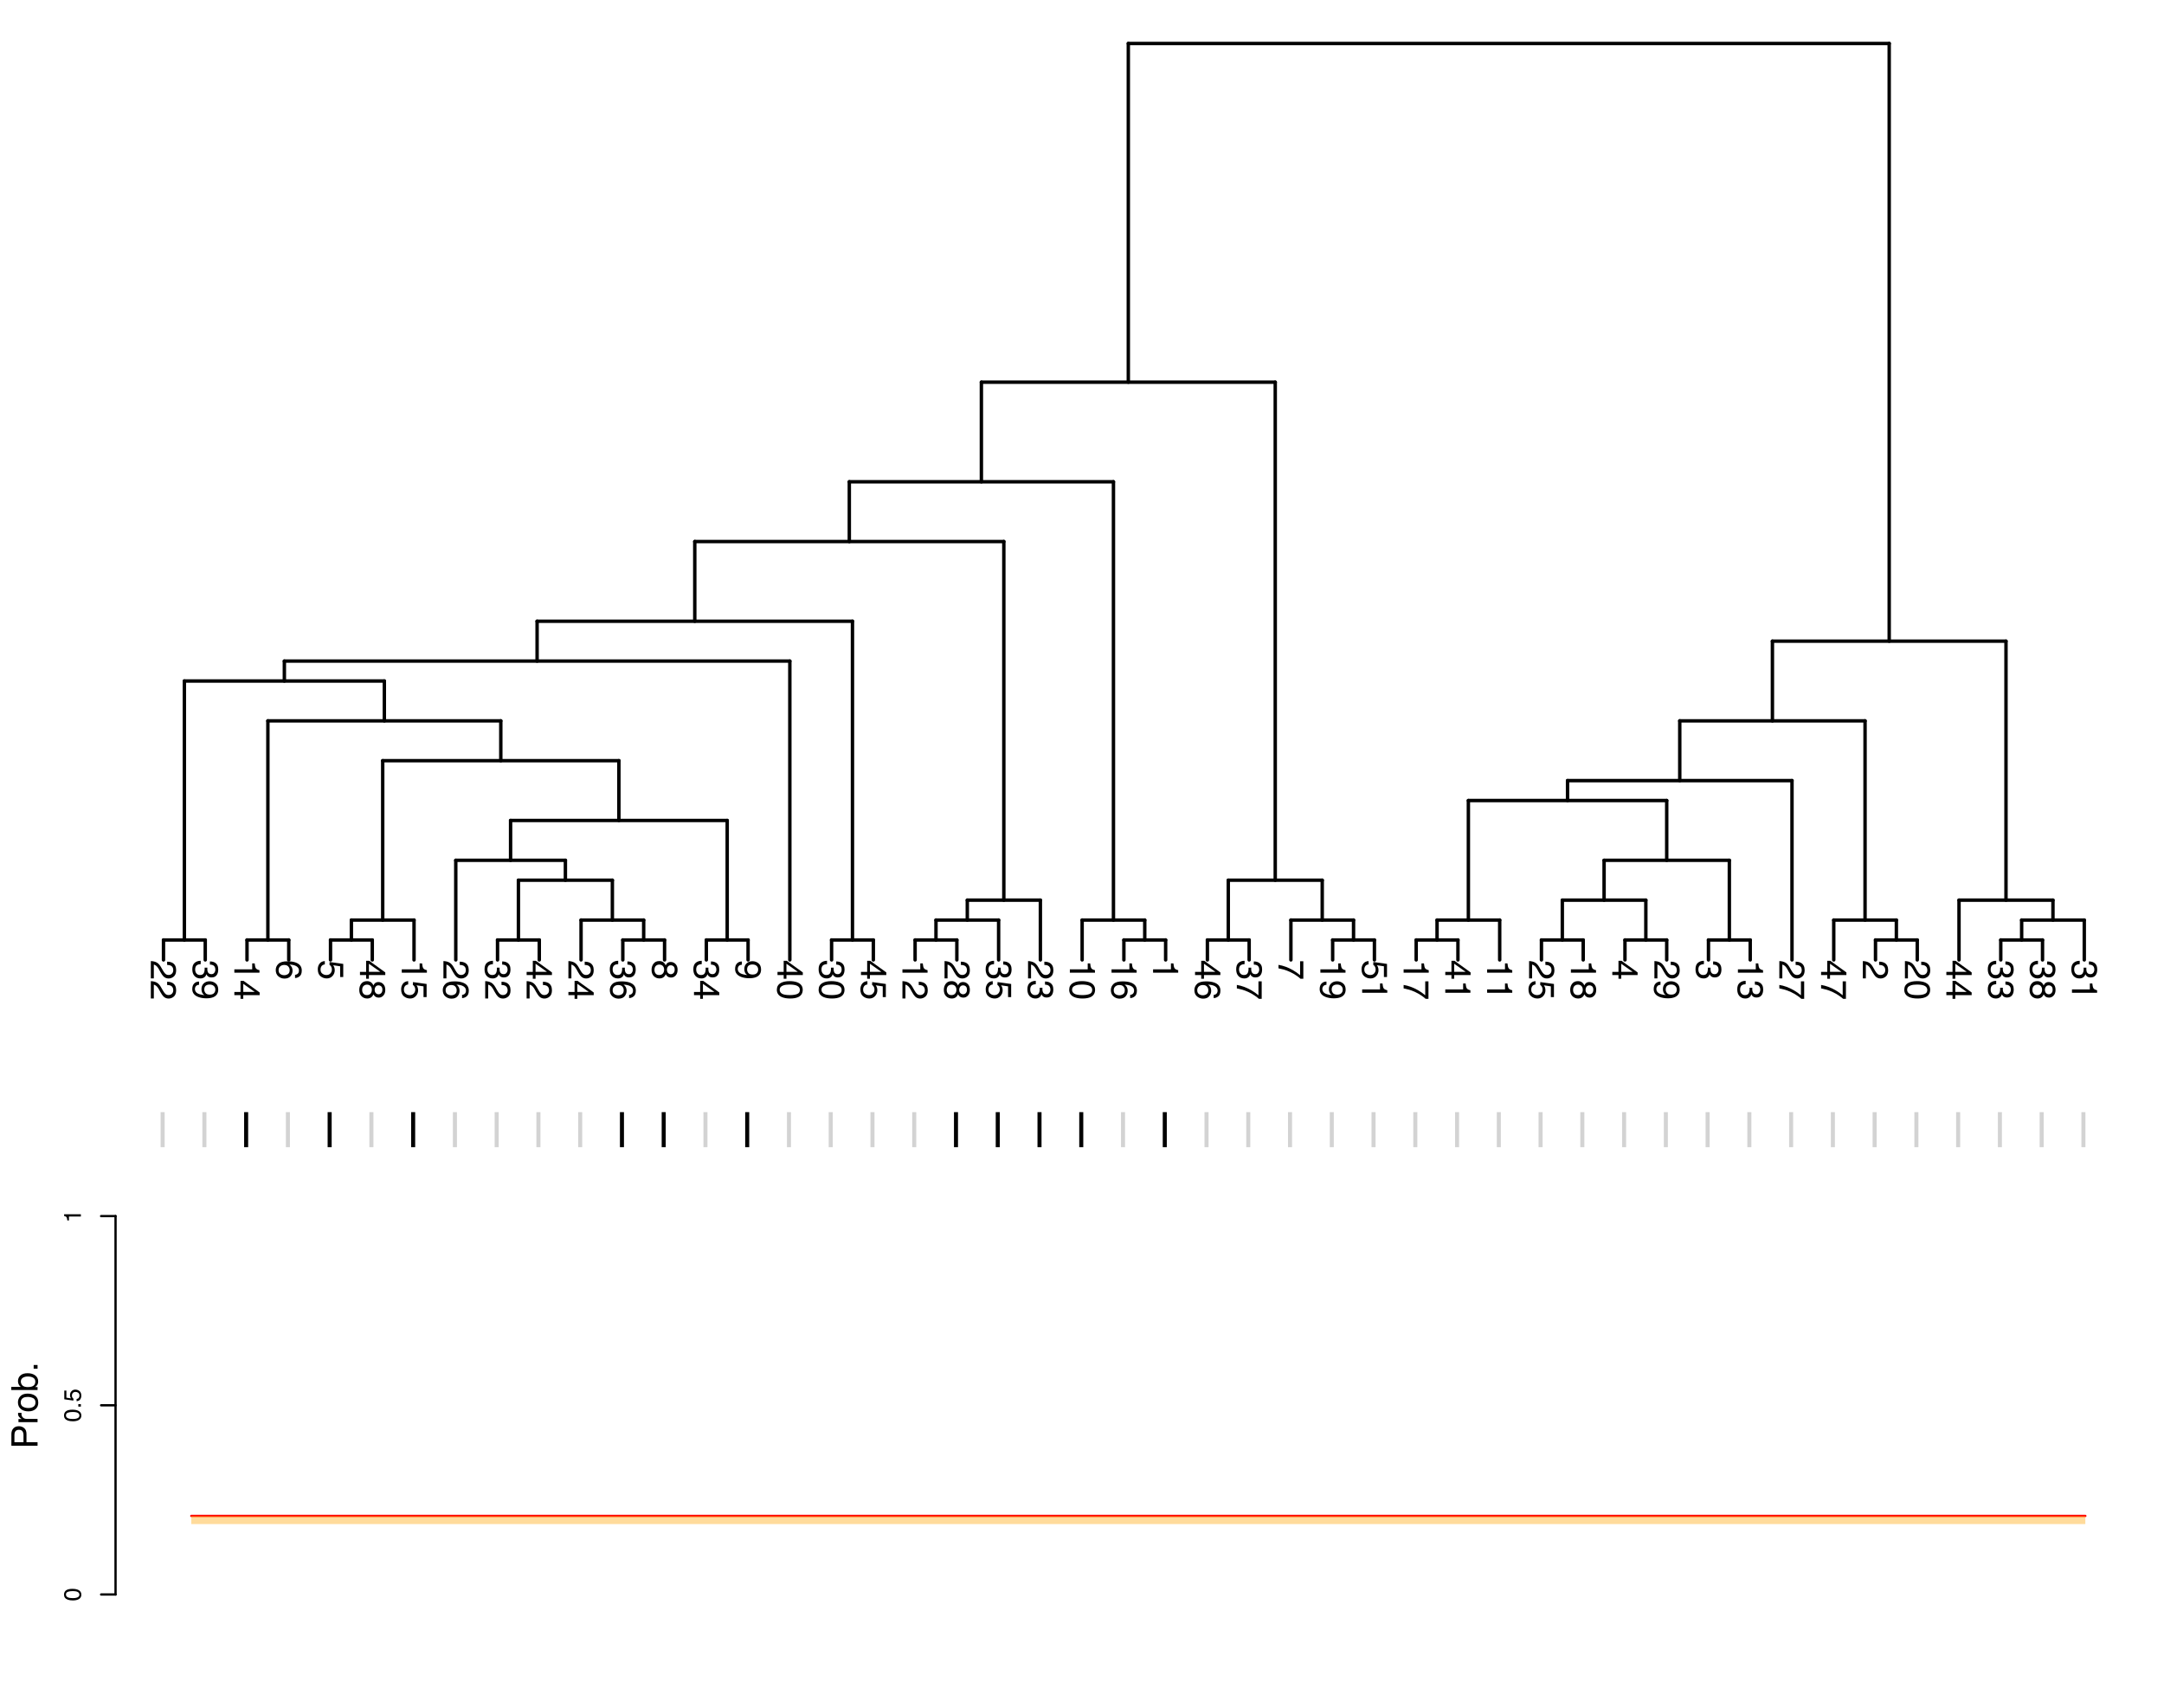 <?xml version="1.0" encoding="UTF-8"?>
<svg xmlns="http://www.w3.org/2000/svg" xmlns:xlink="http://www.w3.org/1999/xlink" width="712pt" height="562pt" viewBox="0 0 712 562" version="1.1">
<defs>
<g>
<symbol overflow="visible" id="glyph0-0">
<path style="stroke:none;" d="M 0 0.375 L 8.516 0.375 L 8.516 7.141 L 0 7.141 Z M 1.062 6.078 L 7.453 6.078 L 7.453 1.453 L 1.062 1.453 Z M 1.062 6.078 "/>
</symbol>
<symbol overflow="visible" id="glyph0-1">
<path style="stroke:none;" d="M 0 0.375 C 0.719 0.406 1.336 0.551 1.859 0.812 C 2.391 1.07 2.875 1.57 3.312 2.312 L 3.953 3.438 C 4.242 3.938 4.492 4.285 4.703 4.484 C 5.016 4.797 5.379 4.953 5.797 4.953 C 6.273 4.953 6.656 4.805 6.938 4.516 C 7.227 4.234 7.375 3.848 7.375 3.359 C 7.375 2.648 7.102 2.156 6.562 1.875 C 6.27 1.727 5.867 1.648 5.359 1.641 L 5.359 0.578 C 6.078 0.586 6.664 0.719 7.125 0.969 C 7.926 1.426 8.328 2.227 8.328 3.375 C 8.328 4.32 8.07 5.016 7.562 5.453 C 7.051 5.891 6.477 6.109 5.844 6.109 C 5.176 6.109 4.609 5.875 4.141 5.406 C 3.867 5.133 3.535 4.648 3.141 3.953 L 2.703 3.156 C 2.492 2.781 2.297 2.484 2.109 2.266 C 1.766 1.879 1.391 1.633 0.984 1.531 L 0.984 6.078 L 0 6.078 Z M 0 0.375 "/>
</symbol>
<symbol overflow="visible" id="glyph0-2">
<path style="stroke:none;" d="M -0.219 3.078 C -0.219 2.098 0.047 1.383 0.578 0.938 C 1.117 0.5 1.773 0.281 2.547 0.281 L 2.547 1.375 C 2.016 1.414 1.625 1.516 1.375 1.672 C 0.938 1.941 0.719 2.43 0.719 3.141 C 0.719 3.691 0.863 4.133 1.156 4.469 C 1.457 4.801 1.836 4.969 2.297 4.969 C 2.867 4.969 3.27 4.789 3.5 4.438 C 3.727 4.082 3.844 3.598 3.844 2.984 C 3.844 2.91 3.844 2.836 3.844 2.766 C 3.844 2.691 3.836 2.617 3.828 2.547 L 4.75 2.547 C 4.738 2.66 4.727 2.754 4.719 2.828 C 4.719 2.898 4.719 2.977 4.719 3.062 C 4.719 3.445 4.781 3.77 4.906 4.031 C 5.125 4.469 5.516 4.688 6.078 4.688 C 6.484 4.688 6.797 4.535 7.016 4.234 C 7.242 3.941 7.359 3.602 7.359 3.219 C 7.359 2.52 7.129 2.039 6.672 1.781 C 6.41 1.625 6.047 1.539 5.578 1.531 L 5.578 0.5 C 6.191 0.5 6.719 0.617 7.156 0.859 C 7.926 1.285 8.312 2.035 8.312 3.109 C 8.312 3.953 8.125 4.602 7.75 5.062 C 7.375 5.531 6.828 5.766 6.109 5.766 C 5.598 5.766 5.188 5.629 4.875 5.359 C 4.676 5.191 4.52 4.973 4.406 4.703 C 4.289 5.141 4.062 5.477 3.719 5.719 C 3.375 5.969 2.953 6.094 2.453 6.094 C 1.66 6.094 1.016 5.828 0.516 5.297 C 0.023 4.773 -0.219 4.035 -0.219 3.078 Z M -0.219 3.078 "/>
</symbol>
<symbol overflow="visible" id="glyph0-3">
<path style="stroke:none;" d="M 2 1.578 C 1.426 1.609 1.031 1.832 0.812 2.25 C 0.695 2.457 0.641 2.695 0.641 2.969 C 0.641 3.469 0.848 3.891 1.266 4.234 C 1.68 4.586 2.523 4.836 3.797 4.984 C 3.422 4.754 3.16 4.469 3.016 4.125 C 2.867 3.781 2.797 3.41 2.797 3.016 C 2.797 2.223 3.047 1.594 3.547 1.125 C 4.047 0.656 4.688 0.422 5.469 0.422 C 6.219 0.422 6.879 0.648 7.453 1.109 C 8.023 1.566 8.312 2.25 8.312 3.156 C 8.312 4.363 7.77 5.195 6.688 5.656 C 6.082 5.906 5.332 6.031 4.438 6.031 C 3.414 6.031 2.516 5.879 1.734 5.578 C 0.422 5.066 -0.234 4.207 -0.234 3 C -0.234 2.188 -0.02 1.566 0.406 1.141 C 0.832 0.723 1.363 0.516 2 0.516 Z M 3.719 3.156 C 3.719 3.57 3.852 3.953 4.125 4.297 C 4.395 4.641 4.867 4.812 5.547 4.812 C 6.16 4.812 6.613 4.656 6.906 4.344 C 7.207 4.039 7.359 3.648 7.359 3.172 C 7.359 2.66 7.188 2.254 6.844 1.953 C 6.508 1.648 6.055 1.5 5.484 1.5 C 4.941 1.5 4.508 1.629 4.188 1.891 C 3.875 2.16 3.719 2.582 3.719 3.156 Z M 3.719 3.156 "/>
</symbol>
<symbol overflow="visible" id="glyph0-4">
<path style="stroke:none;" d="M 5.875 1.141 L 6.688 1.141 C 6.758 1.891 6.879 2.41 7.047 2.703 C 7.223 3.004 7.629 3.227 8.266 3.375 L 8.266 4.203 L 0 4.203 L 0 3.094 L 5.875 3.094 Z M 5.875 1.141 "/>
</symbol>
<symbol overflow="visible" id="glyph0-5">
<path style="stroke:none;" d="M 2.938 3.922 L 6.703 3.922 L 2.938 1.266 Z M 0 3.938 L 2.031 3.938 L 2.031 0.297 L 3.047 0.297 L 8.328 4.109 L 8.328 4.984 L 2.938 4.984 L 2.938 6.203 L 2.031 6.203 L 2.031 4.984 L 0 4.984 Z M 0 3.938 "/>
</symbol>
<symbol overflow="visible" id="glyph0-6">
<path style="stroke:none;" d="M 8.344 3.469 C 8.344 4.395 8.098 5.039 7.609 5.406 C 7.129 5.77 6.633 5.953 6.125 5.953 L 6.125 4.922 C 6.457 4.859 6.719 4.766 6.906 4.641 C 7.25 4.379 7.422 3.992 7.422 3.484 C 7.422 2.898 7.148 2.438 6.609 2.094 C 6.066 1.75 5.297 1.562 4.297 1.531 C 4.648 1.77 4.91 2.066 5.078 2.422 C 5.234 2.754 5.312 3.129 5.312 3.547 C 5.312 4.242 5.086 4.848 4.641 5.359 C 4.203 5.879 3.539 6.141 2.656 6.141 C 1.906 6.141 1.238 5.895 0.656 5.406 C 0.07 4.914 -0.219 4.219 -0.219 3.312 C -0.219 2.531 0.07 1.859 0.656 1.297 C 1.25 0.734 2.242 0.453 3.641 0.453 C 4.68 0.453 5.562 0.578 6.281 0.828 C 7.656 1.305 8.344 2.188 8.344 3.469 Z M 0.719 3.391 C 0.719 3.941 0.898 4.352 1.266 4.625 C 1.641 4.895 2.078 5.031 2.578 5.031 C 3.004 5.031 3.406 4.91 3.781 4.672 C 4.164 4.43 4.359 3.988 4.359 3.344 C 4.359 2.895 4.207 2.5 3.906 2.156 C 3.613 1.82 3.172 1.656 2.578 1.656 C 2.047 1.656 1.602 1.805 1.25 2.109 C 0.895 2.422 0.719 2.848 0.719 3.391 Z M 0.719 3.391 "/>
</symbol>
<symbol overflow="visible" id="glyph0-7">
<path style="stroke:none;" d="M 2.109 1.469 C 1.516 1.539 1.102 1.816 0.875 2.297 C 0.758 2.547 0.703 2.832 0.703 3.156 C 0.703 3.77 0.898 4.223 1.297 4.516 C 1.691 4.816 2.129 4.969 2.609 4.969 C 3.191 4.969 3.641 4.789 3.953 4.438 C 4.273 4.082 4.438 3.66 4.438 3.172 C 4.438 2.805 4.363 2.492 4.219 2.234 C 4.082 1.984 3.891 1.77 3.641 1.594 L 3.688 0.688 L 8.172 1.312 L 8.172 5.625 L 7.156 5.625 L 7.156 2.094 L 4.844 1.75 C 4.988 1.938 5.098 2.117 5.172 2.297 C 5.305 2.609 5.375 2.969 5.375 3.375 C 5.375 4.133 5.125 4.773 4.625 5.297 C 4.133 5.828 3.516 6.094 2.766 6.094 C 1.984 6.094 1.289 5.848 0.688 5.359 C 0.094 4.879 -0.203 4.109 -0.203 3.047 C -0.203 2.367 -0.016 1.77 0.359 1.25 C 0.742 0.727 1.328 0.438 2.109 0.375 Z M 2.109 1.469 "/>
</symbol>
<symbol overflow="visible" id="glyph0-8">
<path style="stroke:none;" d="M 4.828 3.234 C 4.828 3.691 4.953 4.051 5.203 4.312 C 5.461 4.57 5.77 4.703 6.125 4.703 C 6.438 4.703 6.723 4.578 6.984 4.328 C 7.242 4.078 7.375 3.695 7.375 3.188 C 7.375 2.688 7.242 2.32 6.984 2.094 C 6.723 1.875 6.422 1.766 6.078 1.766 C 5.68 1.766 5.375 1.91 5.156 2.203 C 4.938 2.492 4.828 2.836 4.828 3.234 Z M 0.719 3.297 C 0.719 3.773 0.848 4.172 1.109 4.484 C 1.367 4.805 1.754 4.969 2.266 4.969 C 2.805 4.969 3.211 4.801 3.484 4.469 C 3.766 4.145 3.906 3.727 3.906 3.219 C 3.906 2.719 3.766 2.312 3.484 2 C 3.203 1.688 2.812 1.531 2.312 1.531 C 1.875 1.531 1.5 1.672 1.188 1.953 C 0.875 2.242 0.719 2.691 0.719 3.297 Z M 4.422 1.812 C 4.547 1.52 4.691 1.289 4.859 1.125 C 5.172 0.82 5.57 0.672 6.062 0.672 C 6.688 0.672 7.219 0.895 7.656 1.344 C 8.102 1.789 8.328 2.426 8.328 3.25 C 8.328 4.051 8.113 4.676 7.688 5.125 C 7.27 5.57 6.785 5.797 6.234 5.797 C 5.711 5.797 5.289 5.664 4.969 5.406 C 4.789 5.258 4.613 5.031 4.438 4.719 C 4.281 5.062 4.098 5.332 3.891 5.531 C 3.504 5.906 3.004 6.094 2.391 6.094 C 1.648 6.094 1.023 5.844 0.516 5.344 C 0.016 4.852 -0.234 4.16 -0.234 3.266 C -0.234 2.461 -0.016 1.781 0.422 1.219 C 0.859 0.656 1.492 0.375 2.328 0.375 C 2.816 0.375 3.238 0.492 3.594 0.734 C 3.957 0.984 4.234 1.344 4.422 1.812 Z M 4.422 1.812 "/>
</symbol>
<symbol overflow="visible" id="glyph0-9">
<path style="stroke:none;" d="M 8.297 3.219 C 8.297 4.289 7.852 5.066 6.969 5.547 C 6.289 5.91 5.352 6.094 4.156 6.094 C 3.031 6.094 2.098 5.926 1.359 5.594 C 0.305 5.102 -0.219 4.305 -0.219 3.203 C -0.219 2.203 0.211 1.461 1.078 0.984 C 1.797 0.578 2.766 0.375 3.984 0.375 C 4.922 0.375 5.727 0.492 6.406 0.734 C 7.664 1.191 8.297 2.02 8.297 3.219 Z M 0.719 3.203 C 0.719 3.742 0.957 4.172 1.438 4.484 C 1.914 4.805 2.812 4.969 4.125 4.969 C 5.062 4.969 5.832 4.852 6.438 4.625 C 7.051 4.395 7.359 3.945 7.359 3.281 C 7.359 2.664 7.066 2.211 6.484 1.922 C 5.91 1.641 5.062 1.5 3.938 1.5 C 3.094 1.5 2.414 1.594 1.906 1.781 C 1.113 2.051 0.719 2.523 0.719 3.203 Z M 0.719 3.203 "/>
</symbol>
<symbol overflow="visible" id="glyph0-10">
<path style="stroke:none;" d="M 8.172 6.203 L 7.25 6.203 C 6.988 5.941 6.535 5.586 5.891 5.141 C 5.254 4.703 4.566 4.312 3.828 3.969 C 3.109 3.633 2.445 3.379 1.844 3.203 C 1.469 3.086 0.852 2.941 0 2.766 L 0 1.625 C 1.582 1.883 3.16 2.461 4.734 3.359 C 5.648 3.891 6.441 4.445 7.109 5.031 L 7.109 0.438 L 8.172 0.438 Z M 8.172 6.203 "/>
</symbol>
<symbol overflow="visible" id="glyph1-0">
<path style="stroke:none;" d="M 0.516 0 L 0.516 -11.359 L 9.531 -11.359 L 9.531 0 Z M 8.109 -1.422 L 8.109 -9.938 L 1.938 -9.938 L 1.938 -1.422 Z M 8.109 -1.422 "/>
</symbol>
<symbol overflow="visible" id="glyph1-1">
<path style="stroke:none;" d="M 2.438 0 L 1.109 0 L 1.109 -11.531 L 2.438 -11.531 Z M 2.438 0 "/>
</symbol>
<symbol overflow="visible" id="glyph2-0">
<path style="stroke:none;" d="M 0 -0.25 L -5.688 -0.25 L -5.688 -4.766 L 0 -4.766 Z M -0.719 -4.047 L -4.969 -4.047 L -4.969 -0.969 L -0.719 -0.969 Z M -0.719 -4.047 "/>
</symbol>
<symbol overflow="visible" id="glyph2-1">
<path style="stroke:none;" d="M -5.547 -2.141 C -5.547 -2.859 -5.25 -3.379 -4.656 -3.703 C -4.195 -3.941 -3.57 -4.062 -2.781 -4.062 C -2.02 -4.062 -1.395 -3.953 -0.906 -3.734 C -0.195 -3.41 0.156 -2.879 0.156 -2.141 C 0.156 -1.473 -0.133 -0.977 -0.719 -0.656 C -1.195 -0.383 -1.844 -0.25 -2.656 -0.25 C -3.281 -0.25 -3.82 -0.328 -4.281 -0.484 C -5.125 -0.797 -5.547 -1.348 -5.547 -2.141 Z M -0.484 -2.141 C -0.484 -2.492 -0.641 -2.773 -0.953 -2.984 C -1.273 -3.203 -1.875 -3.312 -2.75 -3.312 C -3.375 -3.312 -3.891 -3.234 -4.297 -3.078 C -4.703 -2.93 -4.906 -2.633 -4.906 -2.188 C -4.906 -1.781 -4.711 -1.477 -4.328 -1.281 C -3.941 -1.094 -3.375 -1 -2.625 -1 C -2.062 -1 -1.609 -1.062 -1.266 -1.188 C -0.742 -1.375 -0.484 -1.691 -0.484 -2.141 Z M -0.484 -2.141 "/>
</symbol>
<symbol overflow="visible" id="glyph2-2">
<path style="stroke:none;" d="M -0.844 -0.672 L -0.844 -1.484 L 0 -1.484 L 0 -0.672 Z M -0.844 -0.672 "/>
</symbol>
<symbol overflow="visible" id="glyph2-3">
<path style="stroke:none;" d="M -1.406 -0.984 C -1.008 -1.023 -0.738 -1.207 -0.594 -1.531 C -0.508 -1.695 -0.469 -1.891 -0.469 -2.109 C -0.469 -2.516 -0.598 -2.816 -0.859 -3.016 C -1.129 -3.211 -1.422 -3.312 -1.734 -3.312 C -2.129 -3.312 -2.43 -3.191 -2.641 -2.953 C -2.848 -2.723 -2.953 -2.441 -2.953 -2.109 C -2.953 -1.867 -2.906 -1.66 -2.812 -1.484 C -2.719 -1.316 -2.586 -1.176 -2.422 -1.062 L -2.469 -0.453 L -5.453 -0.875 L -5.453 -3.75 L -4.766 -3.75 L -4.766 -1.406 L -3.234 -1.172 C -3.328 -1.297 -3.398 -1.414 -3.453 -1.531 C -3.535 -1.738 -3.578 -1.977 -3.578 -2.25 C -3.578 -2.758 -3.41 -3.188 -3.078 -3.531 C -2.754 -3.883 -2.344 -4.062 -1.844 -4.062 C -1.32 -4.062 -0.859 -3.898 -0.453 -3.578 C -0.055 -3.254 0.141 -2.738 0.141 -2.031 C 0.141 -1.582 0.016 -1.18 -0.234 -0.828 C -0.492 -0.484 -0.883 -0.289 -1.406 -0.25 Z M -1.406 -0.984 "/>
</symbol>
<symbol overflow="visible" id="glyph2-4">
<path style="stroke:none;" d="M -3.922 -0.766 L -4.453 -0.766 C -4.504 -1.266 -4.586 -1.613 -4.703 -1.812 C -4.816 -2.008 -5.086 -2.156 -5.516 -2.25 L -5.516 -2.797 L 0 -2.797 L 0 -2.062 L -3.922 -2.062 Z M -3.922 -0.766 "/>
</symbol>
<symbol overflow="visible" id="glyph3-0">
<path style="stroke:none;" d="M 0 -0.391 L -8.609 -0.391 L -8.609 -7.219 L 0 -7.219 Z M -1.078 -6.141 L -7.531 -6.141 L -7.531 -1.469 L -1.078 -1.469 Z M -1.078 -6.141 "/>
</symbol>
<symbol overflow="visible" id="glyph3-1">
<path style="stroke:none;" d="M -8.609 -1.031 L -8.609 -4.906 C -8.609 -5.664 -8.391 -6.281 -7.953 -6.75 C -7.523 -7.219 -6.922 -7.453 -6.141 -7.453 C -5.473 -7.453 -4.891 -7.242 -4.391 -6.828 C -3.891 -6.41 -3.641 -5.77 -3.641 -4.906 L -3.641 -2.188 L 0 -2.188 L 0 -1.031 Z M -6.141 -6.281 C -6.766 -6.281 -7.191 -6.047 -7.422 -5.578 C -7.547 -5.316 -7.609 -4.961 -7.609 -4.516 L -7.609 -2.188 L -4.625 -2.188 L -4.625 -4.516 C -4.625 -5.035 -4.734 -5.457 -4.953 -5.781 C -5.18 -6.113 -5.578 -6.281 -6.141 -6.281 Z M -6.141 -6.281 "/>
</symbol>
<symbol overflow="visible" id="glyph3-2">
<path style="stroke:none;" d="M -6.281 -0.797 L -6.281 -1.812 L -5.188 -1.812 C -5.406 -1.883 -5.664 -2.082 -5.969 -2.406 C -6.27 -2.727 -6.422 -3.098 -6.422 -3.516 C -6.422 -3.535 -6.414 -3.566 -6.406 -3.609 C -6.406 -3.66 -6.398 -3.742 -6.391 -3.859 L -5.281 -3.859 C -5.289 -3.797 -5.297 -3.738 -5.297 -3.688 C -5.297 -3.633 -5.297 -3.578 -5.297 -3.516 C -5.297 -2.984 -5.125 -2.57 -4.781 -2.281 C -4.445 -2 -4.055 -1.859 -3.609 -1.859 L 0 -1.859 L 0 -0.797 Z M -6.281 -0.797 "/>
</symbol>
<symbol overflow="visible" id="glyph3-3">
<path style="stroke:none;" d="M -0.688 -3.266 C -0.688 -3.961 -0.945 -4.441 -1.469 -4.703 C -2 -4.961 -2.586 -5.094 -3.234 -5.094 C -3.828 -5.094 -4.305 -5 -4.672 -4.812 C -5.242 -4.508 -5.531 -4 -5.531 -3.281 C -5.531 -2.633 -5.285 -2.164 -4.797 -1.875 C -4.305 -1.582 -3.711 -1.438 -3.016 -1.438 C -2.348 -1.438 -1.789 -1.582 -1.344 -1.875 C -0.906 -2.164 -0.688 -2.629 -0.688 -3.266 Z M -6.453 -3.312 C -6.453 -4.113 -6.18 -4.789 -5.641 -5.344 C -5.109 -5.906 -4.316 -6.188 -3.266 -6.188 C -2.254 -6.188 -1.414 -5.941 -0.75 -5.453 C -0.094 -4.961 0.234 -4.203 0.234 -3.172 C 0.234 -2.305 -0.055 -1.617 -0.641 -1.109 C -1.234 -0.598 -2.02 -0.344 -3 -0.344 C -4.051 -0.344 -4.891 -0.609 -5.516 -1.141 C -6.141 -1.68 -6.453 -2.406 -6.453 -3.312 Z M -6.422 -3.266 Z M -6.422 -3.266 "/>
</symbol>
<symbol overflow="visible" id="glyph3-4">
<path style="stroke:none;" d="M -8.641 -0.688 L -8.641 -1.719 L -5.516 -1.719 C -5.816 -1.945 -6.047 -2.223 -6.203 -2.547 C -6.359 -2.867 -6.438 -3.219 -6.438 -3.594 C -6.438 -4.375 -6.164 -5.004 -5.625 -5.484 C -5.094 -5.973 -4.305 -6.219 -3.266 -6.219 C -2.266 -6.219 -1.438 -5.977 -0.781 -5.5 C -0.125 -5.02 0.203 -4.352 0.203 -3.5 C 0.203 -3.02 0.086 -2.617 -0.141 -2.297 C -0.285 -2.098 -0.504 -1.891 -0.797 -1.672 L 0 -1.672 L 0 -0.688 Z M -0.734 -3.438 C -0.734 -4.008 -0.957 -4.438 -1.406 -4.719 C -1.863 -5 -2.461 -5.141 -3.203 -5.141 C -3.867 -5.141 -4.414 -5 -4.844 -4.719 C -5.281 -4.438 -5.5 -4.02 -5.5 -3.469 C -5.5 -2.988 -5.32 -2.566 -4.969 -2.203 C -4.613 -1.836 -4.023 -1.656 -3.203 -1.656 C -2.617 -1.656 -2.141 -1.727 -1.766 -1.875 C -1.078 -2.156 -0.734 -2.676 -0.734 -3.438 Z M -0.734 -3.438 "/>
</symbol>
<symbol overflow="visible" id="glyph3-5">
<path style="stroke:none;" d="M -1.281 -1.031 L -1.281 -2.25 L 0 -2.25 L 0 -1.031 Z M -1.281 -1.031 "/>
</symbol>
</g>
</defs>
<g id="surface66">
<rect x="0" y="0" width="712" height="562" style="fill:rgb(100%,100%,100%);fill-opacity:1;stroke:none;"/>
<path style="fill:none;stroke-width:1.125;stroke-linecap:round;stroke-linejoin:round;stroke:rgb(0%,0%,0%);stroke-opacity:1;stroke-miterlimit:10;" d="M 371.238 14.309 L 371.238 125.73 "/>
<path style="fill:none;stroke-width:1.125;stroke-linecap:round;stroke-linejoin:round;stroke:rgb(0%,0%,0%);stroke-opacity:1;stroke-miterlimit:10;" d="M 322.895 125.73 L 322.895 158.5 "/>
<path style="fill:none;stroke-width:1.125;stroke-linecap:round;stroke-linejoin:round;stroke:rgb(0%,0%,0%);stroke-opacity:1;stroke-miterlimit:10;" d="M 279.441 158.5 L 279.441 178.164 "/>
<path style="fill:none;stroke-width:1.125;stroke-linecap:round;stroke-linejoin:round;stroke:rgb(0%,0%,0%);stroke-opacity:1;stroke-miterlimit:10;" d="M 228.598 178.164 L 228.598 204.379 "/>
<path style="fill:none;stroke-width:1.125;stroke-linecap:round;stroke-linejoin:round;stroke:rgb(0%,0%,0%);stroke-opacity:1;stroke-miterlimit:10;" d="M 176.715 204.379 L 176.715 217.488 "/>
<path style="fill:none;stroke-width:1.125;stroke-linecap:round;stroke-linejoin:round;stroke:rgb(0%,0%,0%);stroke-opacity:1;stroke-miterlimit:10;" d="M 93.559 217.488 L 93.559 224.043 "/>
<path style="fill:none;stroke-width:1.125;stroke-linecap:round;stroke-linejoin:round;stroke:rgb(0%,0%,0%);stroke-opacity:1;stroke-miterlimit:10;" d="M 60.66 224.043 L 60.66 309.246 "/>
<path style="fill:none;stroke-width:1.125;stroke-linecap:round;stroke-linejoin:round;stroke:rgb(0%,0%,0%);stroke-opacity:1;stroke-miterlimit:10;" d="M 53.793 309.246 L 53.793 315.801 "/>
<path style="fill:none;stroke-width:1.125;stroke-linecap:round;stroke-linejoin:round;stroke:rgb(0%,0%,0%);stroke-opacity:1;stroke-miterlimit:10;" d="M 67.531 309.246 L 67.531 315.801 "/>
<path style="fill:none;stroke-width:1.125;stroke-linecap:round;stroke-linejoin:round;stroke:rgb(0%,0%,0%);stroke-opacity:1;stroke-miterlimit:10;" d="M 126.457 224.043 L 126.457 237.152 "/>
<path style="fill:none;stroke-width:1.125;stroke-linecap:round;stroke-linejoin:round;stroke:rgb(0%,0%,0%);stroke-opacity:1;stroke-miterlimit:10;" d="M 88.137 237.152 L 88.137 309.246 "/>
<path style="fill:none;stroke-width:1.125;stroke-linecap:round;stroke-linejoin:round;stroke:rgb(0%,0%,0%);stroke-opacity:1;stroke-miterlimit:10;" d="M 81.27 309.246 L 81.27 315.801 "/>
<path style="fill:none;stroke-width:1.125;stroke-linecap:round;stroke-linejoin:round;stroke:rgb(0%,0%,0%);stroke-opacity:1;stroke-miterlimit:10;" d="M 95.008 309.246 L 95.008 315.801 "/>
<path style="fill:none;stroke-width:1.125;stroke-linecap:round;stroke-linejoin:round;stroke:rgb(0%,0%,0%);stroke-opacity:1;stroke-miterlimit:10;" d="M 164.773 237.152 L 164.773 250.258 "/>
<path style="fill:none;stroke-width:1.125;stroke-linecap:round;stroke-linejoin:round;stroke:rgb(0%,0%,0%);stroke-opacity:1;stroke-miterlimit:10;" d="M 125.918 250.258 L 125.918 302.691 "/>
<path style="fill:none;stroke-width:1.125;stroke-linecap:round;stroke-linejoin:round;stroke:rgb(0%,0%,0%);stroke-opacity:1;stroke-miterlimit:10;" d="M 115.613 302.691 L 115.613 309.246 "/>
<path style="fill:none;stroke-width:1.125;stroke-linecap:round;stroke-linejoin:round;stroke:rgb(0%,0%,0%);stroke-opacity:1;stroke-miterlimit:10;" d="M 108.746 309.246 L 108.746 315.801 "/>
<path style="fill:none;stroke-width:1.125;stroke-linecap:round;stroke-linejoin:round;stroke:rgb(0%,0%,0%);stroke-opacity:1;stroke-miterlimit:10;" d="M 122.484 309.246 L 122.484 315.801 "/>
<path style="fill:none;stroke-width:1.125;stroke-linecap:round;stroke-linejoin:round;stroke:rgb(0%,0%,0%);stroke-opacity:1;stroke-miterlimit:10;" d="M 136.223 302.691 L 136.223 315.801 "/>
<path style="fill:none;stroke-width:1.125;stroke-linecap:round;stroke-linejoin:round;stroke:rgb(0%,0%,0%);stroke-opacity:1;stroke-miterlimit:10;" d="M 203.629 250.258 L 203.629 269.922 "/>
<path style="fill:none;stroke-width:1.125;stroke-linecap:round;stroke-linejoin:round;stroke:rgb(0%,0%,0%);stroke-opacity:1;stroke-miterlimit:10;" d="M 167.992 269.922 L 167.992 283.031 "/>
<path style="fill:none;stroke-width:1.125;stroke-linecap:round;stroke-linejoin:round;stroke:rgb(0%,0%,0%);stroke-opacity:1;stroke-miterlimit:10;" d="M 149.961 283.031 L 149.961 315.801 "/>
<path style="fill:none;stroke-width:1.125;stroke-linecap:round;stroke-linejoin:round;stroke:rgb(0%,0%,0%);stroke-opacity:1;stroke-miterlimit:10;" d="M 186.027 283.031 L 186.027 289.582 "/>
<path style="fill:none;stroke-width:1.125;stroke-linecap:round;stroke-linejoin:round;stroke:rgb(0%,0%,0%);stroke-opacity:1;stroke-miterlimit:10;" d="M 170.57 289.582 L 170.57 309.246 "/>
<path style="fill:none;stroke-width:1.125;stroke-linecap:round;stroke-linejoin:round;stroke:rgb(0%,0%,0%);stroke-opacity:1;stroke-miterlimit:10;" d="M 163.699 309.246 L 163.699 315.801 "/>
<path style="fill:none;stroke-width:1.125;stroke-linecap:round;stroke-linejoin:round;stroke:rgb(0%,0%,0%);stroke-opacity:1;stroke-miterlimit:10;" d="M 177.438 309.246 L 177.438 315.801 "/>
<path style="fill:none;stroke-width:1.125;stroke-linecap:round;stroke-linejoin:round;stroke:rgb(0%,0%,0%);stroke-opacity:1;stroke-miterlimit:10;" d="M 201.48 289.582 L 201.48 302.691 "/>
<path style="fill:none;stroke-width:1.125;stroke-linecap:round;stroke-linejoin:round;stroke:rgb(0%,0%,0%);stroke-opacity:1;stroke-miterlimit:10;" d="M 191.18 302.691 L 191.18 315.801 "/>
<path style="fill:none;stroke-width:1.125;stroke-linecap:round;stroke-linejoin:round;stroke:rgb(0%,0%,0%);stroke-opacity:1;stroke-miterlimit:10;" d="M 211.785 302.691 L 211.785 309.246 "/>
<path style="fill:none;stroke-width:1.125;stroke-linecap:round;stroke-linejoin:round;stroke:rgb(0%,0%,0%);stroke-opacity:1;stroke-miterlimit:10;" d="M 204.918 309.246 L 204.918 315.801 "/>
<path style="fill:none;stroke-width:1.125;stroke-linecap:round;stroke-linejoin:round;stroke:rgb(0%,0%,0%);stroke-opacity:1;stroke-miterlimit:10;" d="M 218.656 309.246 L 218.656 315.801 "/>
<path style="fill:none;stroke-width:1.125;stroke-linecap:round;stroke-linejoin:round;stroke:rgb(0%,0%,0%);stroke-opacity:1;stroke-miterlimit:10;" d="M 239.262 269.922 L 239.262 309.246 "/>
<path style="fill:none;stroke-width:1.125;stroke-linecap:round;stroke-linejoin:round;stroke:rgb(0%,0%,0%);stroke-opacity:1;stroke-miterlimit:10;" d="M 232.395 309.246 L 232.395 315.801 "/>
<path style="fill:none;stroke-width:1.125;stroke-linecap:round;stroke-linejoin:round;stroke:rgb(0%,0%,0%);stroke-opacity:1;stroke-miterlimit:10;" d="M 246.133 309.246 L 246.133 315.801 "/>
<path style="fill:none;stroke-width:1.125;stroke-linecap:round;stroke-linejoin:round;stroke:rgb(0%,0%,0%);stroke-opacity:1;stroke-miterlimit:10;" d="M 259.871 217.488 L 259.871 315.801 "/>
<path style="fill:none;stroke-width:1.125;stroke-linecap:round;stroke-linejoin:round;stroke:rgb(0%,0%,0%);stroke-opacity:1;stroke-miterlimit:10;" d="M 280.48 204.379 L 280.48 309.246 "/>
<path style="fill:none;stroke-width:1.125;stroke-linecap:round;stroke-linejoin:round;stroke:rgb(0%,0%,0%);stroke-opacity:1;stroke-miterlimit:10;" d="M 273.609 309.246 L 273.609 315.801 "/>
<path style="fill:none;stroke-width:1.125;stroke-linecap:round;stroke-linejoin:round;stroke:rgb(0%,0%,0%);stroke-opacity:1;stroke-miterlimit:10;" d="M 287.348 309.246 L 287.348 315.801 "/>
<path style="fill:none;stroke-width:1.125;stroke-linecap:round;stroke-linejoin:round;stroke:rgb(0%,0%,0%);stroke-opacity:1;stroke-miterlimit:10;" d="M 330.281 178.164 L 330.281 296.137 "/>
<path style="fill:none;stroke-width:1.125;stroke-linecap:round;stroke-linejoin:round;stroke:rgb(0%,0%,0%);stroke-opacity:1;stroke-miterlimit:10;" d="M 318.262 296.137 L 318.262 302.691 "/>
<path style="fill:none;stroke-width:1.125;stroke-linecap:round;stroke-linejoin:round;stroke:rgb(0%,0%,0%);stroke-opacity:1;stroke-miterlimit:10;" d="M 307.957 302.691 L 307.957 309.246 "/>
<path style="fill:none;stroke-width:1.125;stroke-linecap:round;stroke-linejoin:round;stroke:rgb(0%,0%,0%);stroke-opacity:1;stroke-miterlimit:10;" d="M 301.086 309.246 L 301.086 315.801 "/>
<path style="fill:none;stroke-width:1.125;stroke-linecap:round;stroke-linejoin:round;stroke:rgb(0%,0%,0%);stroke-opacity:1;stroke-miterlimit:10;" d="M 314.824 309.246 L 314.824 315.801 "/>
<path style="fill:none;stroke-width:1.125;stroke-linecap:round;stroke-linejoin:round;stroke:rgb(0%,0%,0%);stroke-opacity:1;stroke-miterlimit:10;" d="M 328.566 302.691 L 328.566 315.801 "/>
<path style="fill:none;stroke-width:1.125;stroke-linecap:round;stroke-linejoin:round;stroke:rgb(0%,0%,0%);stroke-opacity:1;stroke-miterlimit:10;" d="M 342.305 296.137 L 342.305 315.801 "/>
<path style="fill:none;stroke-width:1.125;stroke-linecap:round;stroke-linejoin:round;stroke:rgb(0%,0%,0%);stroke-opacity:1;stroke-miterlimit:10;" d="M 366.348 158.5 L 366.348 302.691 "/>
<path style="fill:none;stroke-width:1.125;stroke-linecap:round;stroke-linejoin:round;stroke:rgb(0%,0%,0%);stroke-opacity:1;stroke-miterlimit:10;" d="M 356.043 302.691 L 356.043 315.801 "/>
<path style="fill:none;stroke-width:1.125;stroke-linecap:round;stroke-linejoin:round;stroke:rgb(0%,0%,0%);stroke-opacity:1;stroke-miterlimit:10;" d="M 376.648 302.691 L 376.648 309.246 "/>
<path style="fill:none;stroke-width:1.125;stroke-linecap:round;stroke-linejoin:round;stroke:rgb(0%,0%,0%);stroke-opacity:1;stroke-miterlimit:10;" d="M 369.781 309.246 L 369.781 315.801 "/>
<path style="fill:none;stroke-width:1.125;stroke-linecap:round;stroke-linejoin:round;stroke:rgb(0%,0%,0%);stroke-opacity:1;stroke-miterlimit:10;" d="M 383.52 309.246 L 383.52 315.801 "/>
<path style="fill:none;stroke-width:1.125;stroke-linecap:round;stroke-linejoin:round;stroke:rgb(0%,0%,0%);stroke-opacity:1;stroke-miterlimit:10;" d="M 419.582 125.73 L 419.582 289.582 "/>
<path style="fill:none;stroke-width:1.125;stroke-linecap:round;stroke-linejoin:round;stroke:rgb(0%,0%,0%);stroke-opacity:1;stroke-miterlimit:10;" d="M 404.129 289.582 L 404.129 309.246 "/>
<path style="fill:none;stroke-width:1.125;stroke-linecap:round;stroke-linejoin:round;stroke:rgb(0%,0%,0%);stroke-opacity:1;stroke-miterlimit:10;" d="M 397.258 309.246 L 397.258 315.801 "/>
<path style="fill:none;stroke-width:1.125;stroke-linecap:round;stroke-linejoin:round;stroke:rgb(0%,0%,0%);stroke-opacity:1;stroke-miterlimit:10;" d="M 410.996 309.246 L 410.996 315.801 "/>
<path style="fill:none;stroke-width:1.125;stroke-linecap:round;stroke-linejoin:round;stroke:rgb(0%,0%,0%);stroke-opacity:1;stroke-miterlimit:10;" d="M 435.039 289.582 L 435.039 302.691 "/>
<path style="fill:none;stroke-width:1.125;stroke-linecap:round;stroke-linejoin:round;stroke:rgb(0%,0%,0%);stroke-opacity:1;stroke-miterlimit:10;" d="M 424.734 302.691 L 424.734 315.801 "/>
<path style="fill:none;stroke-width:1.125;stroke-linecap:round;stroke-linejoin:round;stroke:rgb(0%,0%,0%);stroke-opacity:1;stroke-miterlimit:10;" d="M 445.344 302.691 L 445.344 309.246 "/>
<path style="fill:none;stroke-width:1.125;stroke-linecap:round;stroke-linejoin:round;stroke:rgb(0%,0%,0%);stroke-opacity:1;stroke-miterlimit:10;" d="M 438.473 309.246 L 438.473 315.801 "/>
<path style="fill:none;stroke-width:1.125;stroke-linecap:round;stroke-linejoin:round;stroke:rgb(0%,0%,0%);stroke-opacity:1;stroke-miterlimit:10;" d="M 452.211 309.246 L 452.211 315.801 "/>
<path style="fill:none;stroke-width:1.125;stroke-linecap:round;stroke-linejoin:round;stroke:rgb(0%,0%,0%);stroke-opacity:1;stroke-miterlimit:10;" d="M 621.586 14.309 L 621.586 210.934 "/>
<path style="fill:none;stroke-width:1.125;stroke-linecap:round;stroke-linejoin:round;stroke:rgb(0%,0%,0%);stroke-opacity:1;stroke-miterlimit:10;" d="M 583.16 210.934 L 583.16 237.152 "/>
<path style="fill:none;stroke-width:1.125;stroke-linecap:round;stroke-linejoin:round;stroke:rgb(0%,0%,0%);stroke-opacity:1;stroke-miterlimit:10;" d="M 552.676 237.152 L 552.676 256.812 "/>
<path style="fill:none;stroke-width:1.125;stroke-linecap:round;stroke-linejoin:round;stroke:rgb(0%,0%,0%);stroke-opacity:1;stroke-miterlimit:10;" d="M 515.754 256.812 L 515.754 263.367 "/>
<path style="fill:none;stroke-width:1.125;stroke-linecap:round;stroke-linejoin:round;stroke:rgb(0%,0%,0%);stroke-opacity:1;stroke-miterlimit:10;" d="M 483.125 263.367 L 483.125 302.691 "/>
<path style="fill:none;stroke-width:1.125;stroke-linecap:round;stroke-linejoin:round;stroke:rgb(0%,0%,0%);stroke-opacity:1;stroke-miterlimit:10;" d="M 472.82 302.691 L 472.82 309.246 "/>
<path style="fill:none;stroke-width:1.125;stroke-linecap:round;stroke-linejoin:round;stroke:rgb(0%,0%,0%);stroke-opacity:1;stroke-miterlimit:10;" d="M 465.953 309.246 L 465.953 315.801 "/>
<path style="fill:none;stroke-width:1.125;stroke-linecap:round;stroke-linejoin:round;stroke:rgb(0%,0%,0%);stroke-opacity:1;stroke-miterlimit:10;" d="M 479.691 309.246 L 479.691 315.801 "/>
<path style="fill:none;stroke-width:1.125;stroke-linecap:round;stroke-linejoin:round;stroke:rgb(0%,0%,0%);stroke-opacity:1;stroke-miterlimit:10;" d="M 493.43 302.691 L 493.43 315.801 "/>
<path style="fill:none;stroke-width:1.125;stroke-linecap:round;stroke-linejoin:round;stroke:rgb(0%,0%,0%);stroke-opacity:1;stroke-miterlimit:10;" d="M 548.383 263.367 L 548.383 283.031 "/>
<path style="fill:none;stroke-width:1.125;stroke-linecap:round;stroke-linejoin:round;stroke:rgb(0%,0%,0%);stroke-opacity:1;stroke-miterlimit:10;" d="M 527.777 283.031 L 527.777 296.137 "/>
<path style="fill:none;stroke-width:1.125;stroke-linecap:round;stroke-linejoin:round;stroke:rgb(0%,0%,0%);stroke-opacity:1;stroke-miterlimit:10;" d="M 514.035 296.137 L 514.035 309.246 "/>
<path style="fill:none;stroke-width:1.125;stroke-linecap:round;stroke-linejoin:round;stroke:rgb(0%,0%,0%);stroke-opacity:1;stroke-miterlimit:10;" d="M 507.168 309.246 L 507.168 315.801 "/>
<path style="fill:none;stroke-width:1.125;stroke-linecap:round;stroke-linejoin:round;stroke:rgb(0%,0%,0%);stroke-opacity:1;stroke-miterlimit:10;" d="M 520.906 309.246 L 520.906 315.801 "/>
<path style="fill:none;stroke-width:1.125;stroke-linecap:round;stroke-linejoin:round;stroke:rgb(0%,0%,0%);stroke-opacity:1;stroke-miterlimit:10;" d="M 541.516 296.137 L 541.516 309.246 "/>
<path style="fill:none;stroke-width:1.125;stroke-linecap:round;stroke-linejoin:round;stroke:rgb(0%,0%,0%);stroke-opacity:1;stroke-miterlimit:10;" d="M 534.645 309.246 L 534.645 315.801 "/>
<path style="fill:none;stroke-width:1.125;stroke-linecap:round;stroke-linejoin:round;stroke:rgb(0%,0%,0%);stroke-opacity:1;stroke-miterlimit:10;" d="M 548.383 309.246 L 548.383 315.801 "/>
<path style="fill:none;stroke-width:1.125;stroke-linecap:round;stroke-linejoin:round;stroke:rgb(0%,0%,0%);stroke-opacity:1;stroke-miterlimit:10;" d="M 568.992 283.031 L 568.992 309.246 "/>
<path style="fill:none;stroke-width:1.125;stroke-linecap:round;stroke-linejoin:round;stroke:rgb(0%,0%,0%);stroke-opacity:1;stroke-miterlimit:10;" d="M 562.121 309.246 L 562.121 315.801 "/>
<path style="fill:none;stroke-width:1.125;stroke-linecap:round;stroke-linejoin:round;stroke:rgb(0%,0%,0%);stroke-opacity:1;stroke-miterlimit:10;" d="M 575.859 309.246 L 575.859 315.801 "/>
<path style="fill:none;stroke-width:1.125;stroke-linecap:round;stroke-linejoin:round;stroke:rgb(0%,0%,0%);stroke-opacity:1;stroke-miterlimit:10;" d="M 589.602 256.812 L 589.602 315.801 "/>
<path style="fill:none;stroke-width:1.125;stroke-linecap:round;stroke-linejoin:round;stroke:rgb(0%,0%,0%);stroke-opacity:1;stroke-miterlimit:10;" d="M 613.641 237.152 L 613.641 302.691 "/>
<path style="fill:none;stroke-width:1.125;stroke-linecap:round;stroke-linejoin:round;stroke:rgb(0%,0%,0%);stroke-opacity:1;stroke-miterlimit:10;" d="M 603.34 302.691 L 603.34 315.801 "/>
<path style="fill:none;stroke-width:1.125;stroke-linecap:round;stroke-linejoin:round;stroke:rgb(0%,0%,0%);stroke-opacity:1;stroke-miterlimit:10;" d="M 623.945 302.691 L 623.945 309.246 "/>
<path style="fill:none;stroke-width:1.125;stroke-linecap:round;stroke-linejoin:round;stroke:rgb(0%,0%,0%);stroke-opacity:1;stroke-miterlimit:10;" d="M 617.078 309.246 L 617.078 315.801 "/>
<path style="fill:none;stroke-width:1.125;stroke-linecap:round;stroke-linejoin:round;stroke:rgb(0%,0%,0%);stroke-opacity:1;stroke-miterlimit:10;" d="M 630.816 309.246 L 630.816 315.801 "/>
<path style="fill:none;stroke-width:1.125;stroke-linecap:round;stroke-linejoin:round;stroke:rgb(0%,0%,0%);stroke-opacity:1;stroke-miterlimit:10;" d="M 660.012 210.934 L 660.012 296.137 "/>
<path style="fill:none;stroke-width:1.125;stroke-linecap:round;stroke-linejoin:round;stroke:rgb(0%,0%,0%);stroke-opacity:1;stroke-miterlimit:10;" d="M 644.555 296.137 L 644.555 315.801 "/>
<path style="fill:none;stroke-width:1.125;stroke-linecap:round;stroke-linejoin:round;stroke:rgb(0%,0%,0%);stroke-opacity:1;stroke-miterlimit:10;" d="M 675.465 296.137 L 675.465 302.691 "/>
<path style="fill:none;stroke-width:1.125;stroke-linecap:round;stroke-linejoin:round;stroke:rgb(0%,0%,0%);stroke-opacity:1;stroke-miterlimit:10;" d="M 665.164 302.691 L 665.164 309.246 "/>
<path style="fill:none;stroke-width:1.125;stroke-linecap:round;stroke-linejoin:round;stroke:rgb(0%,0%,0%);stroke-opacity:1;stroke-miterlimit:10;" d="M 658.293 309.246 L 658.293 315.801 "/>
<path style="fill:none;stroke-width:1.125;stroke-linecap:round;stroke-linejoin:round;stroke:rgb(0%,0%,0%);stroke-opacity:1;stroke-miterlimit:10;" d="M 672.031 309.246 L 672.031 315.801 "/>
<path style="fill:none;stroke-width:1.125;stroke-linecap:round;stroke-linejoin:round;stroke:rgb(0%,0%,0%);stroke-opacity:1;stroke-miterlimit:10;" d="M 685.77 302.691 L 685.77 315.801 "/>
<path style="fill:none;stroke-width:1.125;stroke-linecap:round;stroke-linejoin:round;stroke:rgb(0%,0%,0%);stroke-opacity:1;stroke-miterlimit:10;" d="M 371.238 14.309 L 621.586 14.309 "/>
<path style="fill:none;stroke-width:1.125;stroke-linecap:round;stroke-linejoin:round;stroke:rgb(0%,0%,0%);stroke-opacity:1;stroke-miterlimit:10;" d="M 322.895 125.73 L 419.582 125.73 "/>
<path style="fill:none;stroke-width:1.125;stroke-linecap:round;stroke-linejoin:round;stroke:rgb(0%,0%,0%);stroke-opacity:1;stroke-miterlimit:10;" d="M 279.441 158.5 L 366.348 158.5 "/>
<path style="fill:none;stroke-width:1.125;stroke-linecap:round;stroke-linejoin:round;stroke:rgb(0%,0%,0%);stroke-opacity:1;stroke-miterlimit:10;" d="M 228.598 178.164 L 330.281 178.164 "/>
<path style="fill:none;stroke-width:1.125;stroke-linecap:round;stroke-linejoin:round;stroke:rgb(0%,0%,0%);stroke-opacity:1;stroke-miterlimit:10;" d="M 176.715 204.379 L 280.48 204.379 "/>
<path style="fill:none;stroke-width:1.125;stroke-linecap:round;stroke-linejoin:round;stroke:rgb(0%,0%,0%);stroke-opacity:1;stroke-miterlimit:10;" d="M 93.559 217.488 L 259.871 217.488 "/>
<path style="fill:none;stroke-width:1.125;stroke-linecap:round;stroke-linejoin:round;stroke:rgb(0%,0%,0%);stroke-opacity:1;stroke-miterlimit:10;" d="M 60.66 224.043 L 126.457 224.043 "/>
<path style="fill:none;stroke-width:1.125;stroke-linecap:round;stroke-linejoin:round;stroke:rgb(0%,0%,0%);stroke-opacity:1;stroke-miterlimit:10;" d="M 53.793 309.246 L 67.531 309.246 "/>
<path style="fill:none;stroke-width:1.125;stroke-linecap:round;stroke-linejoin:round;stroke:rgb(0%,0%,0%);stroke-opacity:1;stroke-miterlimit:10;" d="M 88.137 237.152 L 164.773 237.152 "/>
<path style="fill:none;stroke-width:1.125;stroke-linecap:round;stroke-linejoin:round;stroke:rgb(0%,0%,0%);stroke-opacity:1;stroke-miterlimit:10;" d="M 81.27 309.246 L 95.008 309.246 "/>
<path style="fill:none;stroke-width:1.125;stroke-linecap:round;stroke-linejoin:round;stroke:rgb(0%,0%,0%);stroke-opacity:1;stroke-miterlimit:10;" d="M 125.918 250.258 L 203.629 250.258 "/>
<path style="fill:none;stroke-width:1.125;stroke-linecap:round;stroke-linejoin:round;stroke:rgb(0%,0%,0%);stroke-opacity:1;stroke-miterlimit:10;" d="M 115.613 302.691 L 136.223 302.691 "/>
<path style="fill:none;stroke-width:1.125;stroke-linecap:round;stroke-linejoin:round;stroke:rgb(0%,0%,0%);stroke-opacity:1;stroke-miterlimit:10;" d="M 108.746 309.246 L 122.484 309.246 "/>
<path style="fill:none;stroke-width:1.125;stroke-linecap:round;stroke-linejoin:round;stroke:rgb(0%,0%,0%);stroke-opacity:1;stroke-miterlimit:10;" d="M 167.992 269.922 L 239.262 269.922 "/>
<path style="fill:none;stroke-width:1.125;stroke-linecap:round;stroke-linejoin:round;stroke:rgb(0%,0%,0%);stroke-opacity:1;stroke-miterlimit:10;" d="M 149.961 283.031 L 186.027 283.031 "/>
<path style="fill:none;stroke-width:1.125;stroke-linecap:round;stroke-linejoin:round;stroke:rgb(0%,0%,0%);stroke-opacity:1;stroke-miterlimit:10;" d="M 170.57 289.582 L 201.48 289.582 "/>
<path style="fill:none;stroke-width:1.125;stroke-linecap:round;stroke-linejoin:round;stroke:rgb(0%,0%,0%);stroke-opacity:1;stroke-miterlimit:10;" d="M 163.699 309.246 L 177.438 309.246 "/>
<path style="fill:none;stroke-width:1.125;stroke-linecap:round;stroke-linejoin:round;stroke:rgb(0%,0%,0%);stroke-opacity:1;stroke-miterlimit:10;" d="M 191.18 302.691 L 211.785 302.691 "/>
<path style="fill:none;stroke-width:1.125;stroke-linecap:round;stroke-linejoin:round;stroke:rgb(0%,0%,0%);stroke-opacity:1;stroke-miterlimit:10;" d="M 204.918 309.246 L 218.656 309.246 "/>
<path style="fill:none;stroke-width:1.125;stroke-linecap:round;stroke-linejoin:round;stroke:rgb(0%,0%,0%);stroke-opacity:1;stroke-miterlimit:10;" d="M 232.395 309.246 L 246.133 309.246 "/>
<path style="fill:none;stroke-width:1.125;stroke-linecap:round;stroke-linejoin:round;stroke:rgb(0%,0%,0%);stroke-opacity:1;stroke-miterlimit:10;" d="M 273.609 309.246 L 287.348 309.246 "/>
<path style="fill:none;stroke-width:1.125;stroke-linecap:round;stroke-linejoin:round;stroke:rgb(0%,0%,0%);stroke-opacity:1;stroke-miterlimit:10;" d="M 318.262 296.137 L 342.305 296.137 "/>
<path style="fill:none;stroke-width:1.125;stroke-linecap:round;stroke-linejoin:round;stroke:rgb(0%,0%,0%);stroke-opacity:1;stroke-miterlimit:10;" d="M 307.957 302.691 L 328.566 302.691 "/>
<path style="fill:none;stroke-width:1.125;stroke-linecap:round;stroke-linejoin:round;stroke:rgb(0%,0%,0%);stroke-opacity:1;stroke-miterlimit:10;" d="M 301.086 309.246 L 314.824 309.246 "/>
<path style="fill:none;stroke-width:1.125;stroke-linecap:round;stroke-linejoin:round;stroke:rgb(0%,0%,0%);stroke-opacity:1;stroke-miterlimit:10;" d="M 356.043 302.691 L 376.648 302.691 "/>
<path style="fill:none;stroke-width:1.125;stroke-linecap:round;stroke-linejoin:round;stroke:rgb(0%,0%,0%);stroke-opacity:1;stroke-miterlimit:10;" d="M 369.781 309.246 L 383.52 309.246 "/>
<path style="fill:none;stroke-width:1.125;stroke-linecap:round;stroke-linejoin:round;stroke:rgb(0%,0%,0%);stroke-opacity:1;stroke-miterlimit:10;" d="M 404.129 289.582 L 435.039 289.582 "/>
<path style="fill:none;stroke-width:1.125;stroke-linecap:round;stroke-linejoin:round;stroke:rgb(0%,0%,0%);stroke-opacity:1;stroke-miterlimit:10;" d="M 397.258 309.246 L 410.996 309.246 "/>
<path style="fill:none;stroke-width:1.125;stroke-linecap:round;stroke-linejoin:round;stroke:rgb(0%,0%,0%);stroke-opacity:1;stroke-miterlimit:10;" d="M 424.734 302.691 L 445.344 302.691 "/>
<path style="fill:none;stroke-width:1.125;stroke-linecap:round;stroke-linejoin:round;stroke:rgb(0%,0%,0%);stroke-opacity:1;stroke-miterlimit:10;" d="M 438.473 309.246 L 452.211 309.246 "/>
<path style="fill:none;stroke-width:1.125;stroke-linecap:round;stroke-linejoin:round;stroke:rgb(0%,0%,0%);stroke-opacity:1;stroke-miterlimit:10;" d="M 583.16 210.934 L 660.012 210.934 "/>
<path style="fill:none;stroke-width:1.125;stroke-linecap:round;stroke-linejoin:round;stroke:rgb(0%,0%,0%);stroke-opacity:1;stroke-miterlimit:10;" d="M 552.676 237.152 L 613.641 237.152 "/>
<path style="fill:none;stroke-width:1.125;stroke-linecap:round;stroke-linejoin:round;stroke:rgb(0%,0%,0%);stroke-opacity:1;stroke-miterlimit:10;" d="M 515.754 256.812 L 589.602 256.812 "/>
<path style="fill:none;stroke-width:1.125;stroke-linecap:round;stroke-linejoin:round;stroke:rgb(0%,0%,0%);stroke-opacity:1;stroke-miterlimit:10;" d="M 483.125 263.367 L 548.383 263.367 "/>
<path style="fill:none;stroke-width:1.125;stroke-linecap:round;stroke-linejoin:round;stroke:rgb(0%,0%,0%);stroke-opacity:1;stroke-miterlimit:10;" d="M 472.82 302.691 L 493.43 302.691 "/>
<path style="fill:none;stroke-width:1.125;stroke-linecap:round;stroke-linejoin:round;stroke:rgb(0%,0%,0%);stroke-opacity:1;stroke-miterlimit:10;" d="M 465.953 309.246 L 479.691 309.246 "/>
<path style="fill:none;stroke-width:1.125;stroke-linecap:round;stroke-linejoin:round;stroke:rgb(0%,0%,0%);stroke-opacity:1;stroke-miterlimit:10;" d="M 527.777 283.031 L 568.992 283.031 "/>
<path style="fill:none;stroke-width:1.125;stroke-linecap:round;stroke-linejoin:round;stroke:rgb(0%,0%,0%);stroke-opacity:1;stroke-miterlimit:10;" d="M 514.035 296.137 L 541.516 296.137 "/>
<path style="fill:none;stroke-width:1.125;stroke-linecap:round;stroke-linejoin:round;stroke:rgb(0%,0%,0%);stroke-opacity:1;stroke-miterlimit:10;" d="M 507.168 309.246 L 520.906 309.246 "/>
<path style="fill:none;stroke-width:1.125;stroke-linecap:round;stroke-linejoin:round;stroke:rgb(0%,0%,0%);stroke-opacity:1;stroke-miterlimit:10;" d="M 534.645 309.246 L 548.383 309.246 "/>
<path style="fill:none;stroke-width:1.125;stroke-linecap:round;stroke-linejoin:round;stroke:rgb(0%,0%,0%);stroke-opacity:1;stroke-miterlimit:10;" d="M 562.121 309.246 L 575.859 309.246 "/>
<path style="fill:none;stroke-width:1.125;stroke-linecap:round;stroke-linejoin:round;stroke:rgb(0%,0%,0%);stroke-opacity:1;stroke-miterlimit:10;" d="M 603.34 302.691 L 623.945 302.691 "/>
<path style="fill:none;stroke-width:1.125;stroke-linecap:round;stroke-linejoin:round;stroke:rgb(0%,0%,0%);stroke-opacity:1;stroke-miterlimit:10;" d="M 617.078 309.246 L 630.816 309.246 "/>
<path style="fill:none;stroke-width:1.125;stroke-linecap:round;stroke-linejoin:round;stroke:rgb(0%,0%,0%);stroke-opacity:1;stroke-miterlimit:10;" d="M 644.555 296.137 L 675.465 296.137 "/>
<path style="fill:none;stroke-width:1.125;stroke-linecap:round;stroke-linejoin:round;stroke:rgb(0%,0%,0%);stroke-opacity:1;stroke-miterlimit:10;" d="M 665.164 302.691 L 685.77 302.691 "/>
<path style="fill:none;stroke-width:1.125;stroke-linecap:round;stroke-linejoin:round;stroke:rgb(0%,0%,0%);stroke-opacity:1;stroke-miterlimit:10;" d="M 658.293 309.246 L 672.031 309.246 "/>
<g style="fill:rgb(0%,0%,0%);fill-opacity:1;">
  <use xlink:href="#glyph0-1" x="49.629" y="315.801"/>
  <use xlink:href="#glyph0-1" x="49.629" y="322.405"/>
</g>
<g style="fill:rgb(0%,0%,0%);fill-opacity:1;">
  <use xlink:href="#glyph0-2" x="63.492" y="315.801"/>
  <use xlink:href="#glyph0-3" x="63.492" y="322.405"/>
</g>
<g style="fill:rgb(0%,0%,0%);fill-opacity:1;">
  <use xlink:href="#glyph0-4" x="77.105" y="315.801"/>
  <use xlink:href="#glyph0-5" x="77.105" y="322.405"/>
</g>
<g style="fill:rgb(0%,0%,0%);fill-opacity:1;">
  <use xlink:href="#glyph0-6" x="90.945" y="315.801"/>
</g>
<g style="fill:rgb(0%,0%,0%);fill-opacity:1;">
  <use xlink:href="#glyph0-7" x="104.762" y="315.801"/>
</g>
<g style="fill:rgb(0%,0%,0%);fill-opacity:1;">
  <use xlink:href="#glyph0-5" x="118.438" y="315.801"/>
  <use xlink:href="#glyph0-8" x="118.438" y="322.405"/>
</g>
<g style="fill:rgb(0%,0%,0%);fill-opacity:1;">
  <use xlink:href="#glyph0-4" x="132.191" y="315.801"/>
  <use xlink:href="#glyph0-7" x="132.191" y="322.405"/>
</g>
<g style="fill:rgb(0%,0%,0%);fill-opacity:1;">
  <use xlink:href="#glyph0-1" x="145.898" y="315.801"/>
  <use xlink:href="#glyph0-6" x="145.898" y="322.405"/>
</g>
<g style="fill:rgb(0%,0%,0%);fill-opacity:1;">
  <use xlink:href="#glyph0-2" x="159.645" y="315.801"/>
  <use xlink:href="#glyph0-1" x="159.645" y="322.405"/>
</g>
<g style="fill:rgb(0%,0%,0%);fill-opacity:1;">
  <use xlink:href="#glyph0-5" x="173.273" y="315.801"/>
  <use xlink:href="#glyph0-1" x="173.273" y="322.405"/>
</g>
<g style="fill:rgb(0%,0%,0%);fill-opacity:1;">
  <use xlink:href="#glyph0-1" x="187.016" y="315.801"/>
  <use xlink:href="#glyph0-5" x="187.016" y="322.405"/>
</g>
<g style="fill:rgb(0%,0%,0%);fill-opacity:1;">
  <use xlink:href="#glyph0-2" x="200.855" y="315.801"/>
  <use xlink:href="#glyph0-6" x="200.855" y="322.405"/>
</g>
<g style="fill:rgb(0%,0%,0%);fill-opacity:1;">
  <use xlink:href="#glyph0-8" x="214.609" y="315.801"/>
</g>
<g style="fill:rgb(0%,0%,0%);fill-opacity:1;">
  <use xlink:href="#glyph0-2" x="228.34" y="315.801"/>
  <use xlink:href="#glyph0-5" x="228.34" y="322.405"/>
</g>
<g style="fill:rgb(0%,0%,0%);fill-opacity:1;">
  <use xlink:href="#glyph0-3" x="242.094" y="315.801"/>
</g>
<g style="fill:rgb(0%,0%,0%);fill-opacity:1;">
  <use xlink:href="#glyph0-5" x="255.816" y="315.801"/>
  <use xlink:href="#glyph0-9" x="255.816" y="322.405"/>
</g>
<g style="fill:rgb(0%,0%,0%);fill-opacity:1;">
  <use xlink:href="#glyph0-2" x="269.562" y="315.801"/>
  <use xlink:href="#glyph0-9" x="269.562" y="322.405"/>
</g>
<g style="fill:rgb(0%,0%,0%);fill-opacity:1;">
  <use xlink:href="#glyph0-5" x="283.285" y="315.801"/>
  <use xlink:href="#glyph0-7" x="283.285" y="322.405"/>
</g>
<g style="fill:rgb(0%,0%,0%);fill-opacity:1;">
  <use xlink:href="#glyph0-4" x="296.922" y="315.801"/>
  <use xlink:href="#glyph0-1" x="296.922" y="322.405"/>
</g>
<g style="fill:rgb(0%,0%,0%);fill-opacity:1;">
  <use xlink:href="#glyph0-1" x="310.777" y="315.801"/>
  <use xlink:href="#glyph0-8" x="310.777" y="322.405"/>
</g>
<g style="fill:rgb(0%,0%,0%);fill-opacity:1;">
  <use xlink:href="#glyph0-2" x="324.52" y="315.801"/>
  <use xlink:href="#glyph0-7" x="324.52" y="322.405"/>
</g>
<g style="fill:rgb(0%,0%,0%);fill-opacity:1;">
  <use xlink:href="#glyph0-1" x="338.25" y="315.801"/>
  <use xlink:href="#glyph0-2" x="338.25" y="322.405"/>
</g>
<g style="fill:rgb(0%,0%,0%);fill-opacity:1;">
  <use xlink:href="#glyph0-4" x="352.004" y="315.801"/>
  <use xlink:href="#glyph0-9" x="352.004" y="322.405"/>
</g>
<g style="fill:rgb(0%,0%,0%);fill-opacity:1;">
  <use xlink:href="#glyph0-4" x="365.719" y="315.801"/>
  <use xlink:href="#glyph0-6" x="365.719" y="322.405"/>
</g>
<g style="fill:rgb(0%,0%,0%);fill-opacity:1;">
  <use xlink:href="#glyph0-4" x="379.387" y="315.801"/>
</g>
<g style="fill:rgb(0%,0%,0%);fill-opacity:1;">
  <use xlink:href="#glyph0-5" x="393.195" y="315.801"/>
  <use xlink:href="#glyph0-6" x="393.195" y="322.405"/>
</g>
<g style="fill:rgb(0%,0%,0%);fill-opacity:1;">
  <use xlink:href="#glyph0-2" x="406.949" y="315.801"/>
  <use xlink:href="#glyph0-10" x="406.949" y="322.405"/>
</g>
<g style="fill:rgb(0%,0%,0%);fill-opacity:1;">
  <use xlink:href="#glyph0-10" x="420.648" y="315.801"/>
</g>
<g style="fill:rgb(0%,0%,0%);fill-opacity:1;">
  <use xlink:href="#glyph0-4" x="434.434" y="315.801"/>
  <use xlink:href="#glyph0-3" x="434.434" y="322.405"/>
</g>
<g style="fill:rgb(0%,0%,0%);fill-opacity:1;">
  <use xlink:href="#glyph0-7" x="448.18" y="315.801"/>
  <use xlink:href="#glyph0-4" x="448.18" y="322.405"/>
</g>
<g style="fill:rgb(0%,0%,0%);fill-opacity:1;">
  <use xlink:href="#glyph0-4" x="461.82" y="315.801"/>
  <use xlink:href="#glyph0-10" x="461.82" y="322.405"/>
</g>
<g style="fill:rgb(0%,0%,0%);fill-opacity:1;">
  <use xlink:href="#glyph0-5" x="475.527" y="315.801"/>
  <use xlink:href="#glyph0-4" x="475.527" y="322.405"/>
</g>
<g style="fill:rgb(0%,0%,0%);fill-opacity:1;">
  <use xlink:href="#glyph0-4" x="489.297" y="315.801"/>
  <use xlink:href="#glyph0-4" x="489.297" y="322.405"/>
</g>
<g style="fill:rgb(0%,0%,0%);fill-opacity:1;">
  <use xlink:href="#glyph0-1" x="503.105" y="315.801"/>
  <use xlink:href="#glyph0-7" x="503.105" y="322.405"/>
</g>
<g style="fill:rgb(0%,0%,0%);fill-opacity:1;">
  <use xlink:href="#glyph0-4" x="516.859" y="315.801"/>
  <use xlink:href="#glyph0-8" x="516.859" y="322.405"/>
</g>
<g style="fill:rgb(0%,0%,0%);fill-opacity:1;">
  <use xlink:href="#glyph0-5" x="530.48" y="315.801"/>
</g>
<g style="fill:rgb(0%,0%,0%);fill-opacity:1;">
  <use xlink:href="#glyph0-1" x="544.336" y="315.801"/>
  <use xlink:href="#glyph0-3" x="544.336" y="322.405"/>
</g>
<g style="fill:rgb(0%,0%,0%);fill-opacity:1;">
  <use xlink:href="#glyph0-2" x="558.074" y="315.801"/>
</g>
<g style="fill:rgb(0%,0%,0%);fill-opacity:1;">
  <use xlink:href="#glyph0-4" x="571.812" y="315.801"/>
  <use xlink:href="#glyph0-2" x="571.812" y="322.405"/>
</g>
<g style="fill:rgb(0%,0%,0%);fill-opacity:1;">
  <use xlink:href="#glyph0-1" x="585.438" y="315.801"/>
  <use xlink:href="#glyph0-10" x="585.438" y="322.405"/>
</g>
<g style="fill:rgb(0%,0%,0%);fill-opacity:1;">
  <use xlink:href="#glyph0-5" x="599.176" y="315.801"/>
  <use xlink:href="#glyph0-10" x="599.176" y="322.405"/>
</g>
<g style="fill:rgb(0%,0%,0%);fill-opacity:1;">
  <use xlink:href="#glyph0-1" x="612.914" y="315.801"/>
</g>
<g style="fill:rgb(0%,0%,0%);fill-opacity:1;">
  <use xlink:href="#glyph0-1" x="626.762" y="315.801"/>
  <use xlink:href="#glyph0-9" x="626.762" y="322.405"/>
</g>
<g style="fill:rgb(0%,0%,0%);fill-opacity:1;">
  <use xlink:href="#glyph0-5" x="640.391" y="315.801"/>
  <use xlink:href="#glyph0-5" x="640.391" y="322.405"/>
</g>
<g style="fill:rgb(0%,0%,0%);fill-opacity:1;">
  <use xlink:href="#glyph0-2" x="654.246" y="315.801"/>
  <use xlink:href="#glyph0-2" x="654.246" y="322.405"/>
</g>
<g style="fill:rgb(0%,0%,0%);fill-opacity:1;">
  <use xlink:href="#glyph0-2" x="667.984" y="315.801"/>
  <use xlink:href="#glyph0-8" x="667.984" y="322.405"/>
</g>
<g style="fill:rgb(0%,0%,0%);fill-opacity:1;">
  <use xlink:href="#glyph0-2" x="681.723" y="315.801"/>
  <use xlink:href="#glyph0-4" x="681.723" y="322.405"/>
</g>
<g style="fill:rgb(82.745%,82.745%,82.745%);fill-opacity:1;">
  <use xlink:href="#glyph1-1" x="51.734" y="377.41"/>
</g>
<g style="fill:rgb(82.745%,82.745%,82.745%);fill-opacity:1;">
  <use xlink:href="#glyph1-1" x="65.473" y="377.41"/>
</g>
<g style="fill:rgb(0%,0%,0%);fill-opacity:1;">
  <use xlink:href="#glyph1-1" x="79.211" y="377.41"/>
</g>
<g style="fill:rgb(82.745%,82.745%,82.745%);fill-opacity:1;">
  <use xlink:href="#glyph1-1" x="92.949" y="377.41"/>
</g>
<g style="fill:rgb(0%,0%,0%);fill-opacity:1;">
  <use xlink:href="#glyph1-1" x="106.688" y="377.41"/>
</g>
<g style="fill:rgb(82.745%,82.745%,82.745%);fill-opacity:1;">
  <use xlink:href="#glyph1-1" x="120.426" y="377.41"/>
</g>
<g style="fill:rgb(0%,0%,0%);fill-opacity:1;">
  <use xlink:href="#glyph1-1" x="134.164" y="377.41"/>
</g>
<g style="fill:rgb(82.745%,82.745%,82.745%);fill-opacity:1;">
  <use xlink:href="#glyph1-1" x="147.902" y="377.41"/>
</g>
<g style="fill:rgb(82.745%,82.745%,82.745%);fill-opacity:1;">
  <use xlink:href="#glyph1-1" x="161.641" y="377.41"/>
</g>
<g style="fill:rgb(82.745%,82.745%,82.745%);fill-opacity:1;">
  <use xlink:href="#glyph1-1" x="175.379" y="377.41"/>
</g>
<g style="fill:rgb(82.745%,82.745%,82.745%);fill-opacity:1;">
  <use xlink:href="#glyph1-1" x="189.121" y="377.41"/>
</g>
<g style="fill:rgb(0%,0%,0%);fill-opacity:1;">
  <use xlink:href="#glyph1-1" x="202.859" y="377.41"/>
</g>
<g style="fill:rgb(0%,0%,0%);fill-opacity:1;">
  <use xlink:href="#glyph1-1" x="216.598" y="377.41"/>
</g>
<g style="fill:rgb(82.745%,82.745%,82.745%);fill-opacity:1;">
  <use xlink:href="#glyph1-1" x="230.336" y="377.41"/>
</g>
<g style="fill:rgb(0%,0%,0%);fill-opacity:1;">
  <use xlink:href="#glyph1-1" x="244.074" y="377.41"/>
</g>
<g style="fill:rgb(82.745%,82.745%,82.745%);fill-opacity:1;">
  <use xlink:href="#glyph1-1" x="257.812" y="377.41"/>
</g>
<g style="fill:rgb(82.745%,82.745%,82.745%);fill-opacity:1;">
  <use xlink:href="#glyph1-1" x="271.551" y="377.41"/>
</g>
<g style="fill:rgb(82.745%,82.745%,82.745%);fill-opacity:1;">
  <use xlink:href="#glyph1-1" x="285.289" y="377.41"/>
</g>
<g style="fill:rgb(82.745%,82.745%,82.745%);fill-opacity:1;">
  <use xlink:href="#glyph1-1" x="299.027" y="377.41"/>
</g>
<g style="fill:rgb(0%,0%,0%);fill-opacity:1;">
  <use xlink:href="#glyph1-1" x="312.766" y="377.41"/>
</g>
<g style="fill:rgb(0%,0%,0%);fill-opacity:1;">
  <use xlink:href="#glyph1-1" x="326.508" y="377.41"/>
</g>
<g style="fill:rgb(0%,0%,0%);fill-opacity:1;">
  <use xlink:href="#glyph1-1" x="340.246" y="377.41"/>
</g>
<g style="fill:rgb(0%,0%,0%);fill-opacity:1;">
  <use xlink:href="#glyph1-1" x="353.984" y="377.41"/>
</g>
<g style="fill:rgb(82.745%,82.745%,82.745%);fill-opacity:1;">
  <use xlink:href="#glyph1-1" x="367.723" y="377.41"/>
</g>
<g style="fill:rgb(0%,0%,0%);fill-opacity:1;">
  <use xlink:href="#glyph1-1" x="381.461" y="377.41"/>
</g>
<g style="fill:rgb(82.745%,82.745%,82.745%);fill-opacity:1;">
  <use xlink:href="#glyph1-1" x="395.199" y="377.41"/>
</g>
<g style="fill:rgb(82.745%,82.745%,82.745%);fill-opacity:1;">
  <use xlink:href="#glyph1-1" x="408.938" y="377.41"/>
</g>
<g style="fill:rgb(82.745%,82.745%,82.745%);fill-opacity:1;">
  <use xlink:href="#glyph1-1" x="422.676" y="377.41"/>
</g>
<g style="fill:rgb(82.745%,82.745%,82.745%);fill-opacity:1;">
  <use xlink:href="#glyph1-1" x="436.414" y="377.41"/>
</g>
<g style="fill:rgb(82.745%,82.745%,82.745%);fill-opacity:1;">
  <use xlink:href="#glyph1-1" x="450.152" y="377.41"/>
</g>
<g style="fill:rgb(82.745%,82.745%,82.745%);fill-opacity:1;">
  <use xlink:href="#glyph1-1" x="463.895" y="377.41"/>
</g>
<g style="fill:rgb(82.745%,82.745%,82.745%);fill-opacity:1;">
  <use xlink:href="#glyph1-1" x="477.633" y="377.41"/>
</g>
<g style="fill:rgb(82.745%,82.745%,82.745%);fill-opacity:1;">
  <use xlink:href="#glyph1-1" x="491.371" y="377.41"/>
</g>
<g style="fill:rgb(82.745%,82.745%,82.745%);fill-opacity:1;">
  <use xlink:href="#glyph1-1" x="505.109" y="377.41"/>
</g>
<g style="fill:rgb(82.745%,82.745%,82.745%);fill-opacity:1;">
  <use xlink:href="#glyph1-1" x="518.848" y="377.41"/>
</g>
<g style="fill:rgb(82.745%,82.745%,82.745%);fill-opacity:1;">
  <use xlink:href="#glyph1-1" x="532.586" y="377.41"/>
</g>
<g style="fill:rgb(82.745%,82.745%,82.745%);fill-opacity:1;">
  <use xlink:href="#glyph1-1" x="546.324" y="377.41"/>
</g>
<g style="fill:rgb(82.745%,82.745%,82.745%);fill-opacity:1;">
  <use xlink:href="#glyph1-1" x="560.062" y="377.41"/>
</g>
<g style="fill:rgb(82.745%,82.745%,82.745%);fill-opacity:1;">
  <use xlink:href="#glyph1-1" x="573.801" y="377.41"/>
</g>
<g style="fill:rgb(82.745%,82.745%,82.745%);fill-opacity:1;">
  <use xlink:href="#glyph1-1" x="587.543" y="377.41"/>
</g>
<g style="fill:rgb(82.745%,82.745%,82.745%);fill-opacity:1;">
  <use xlink:href="#glyph1-1" x="601.281" y="377.41"/>
</g>
<g style="fill:rgb(82.745%,82.745%,82.745%);fill-opacity:1;">
  <use xlink:href="#glyph1-1" x="615.02" y="377.41"/>
</g>
<g style="fill:rgb(82.745%,82.745%,82.745%);fill-opacity:1;">
  <use xlink:href="#glyph1-1" x="628.758" y="377.41"/>
</g>
<g style="fill:rgb(82.745%,82.745%,82.745%);fill-opacity:1;">
  <use xlink:href="#glyph1-1" x="642.496" y="377.41"/>
</g>
<g style="fill:rgb(82.745%,82.745%,82.745%);fill-opacity:1;">
  <use xlink:href="#glyph1-1" x="656.234" y="377.41"/>
</g>
<g style="fill:rgb(82.745%,82.745%,82.745%);fill-opacity:1;">
  <use xlink:href="#glyph1-1" x="669.973" y="377.41"/>
</g>
<g style="fill:rgb(82.745%,82.745%,82.745%);fill-opacity:1;">
  <use xlink:href="#glyph1-1" x="683.711" y="377.41"/>
</g>
<path style="fill:none;stroke-width:0.75;stroke-linecap:round;stroke-linejoin:round;stroke:rgb(100%,0%,0%);stroke-opacity:1;stroke-miterlimit:10;" d="M 62.941 498.715 L 686.121 498.715 "/>
<path style=" stroke:none;fill-rule:nonzero;fill:rgb(100%,64.706%,0%);fill-opacity:0.392;" d="M 62.941 498.715 L 686.121 498.715 L 686.121 501.398 L 62.941 501.398 Z M 62.941 498.715 "/>
<path style="fill:none;stroke-width:0.75;stroke-linecap:round;stroke-linejoin:round;stroke:rgb(0%,0%,0%);stroke-opacity:1;stroke-miterlimit:10;" d="M 38.016 524.566 L 38.016 400.082 "/>
<path style="fill:none;stroke-width:0.75;stroke-linecap:round;stroke-linejoin:round;stroke:rgb(0%,0%,0%);stroke-opacity:1;stroke-miterlimit:10;" d="M 38.016 524.566 L 33.266 524.566 "/>
<path style="fill:none;stroke-width:0.75;stroke-linecap:round;stroke-linejoin:round;stroke:rgb(0%,0%,0%);stroke-opacity:1;stroke-miterlimit:10;" d="M 38.016 462.324 L 33.266 462.324 "/>
<path style="fill:none;stroke-width:0.75;stroke-linecap:round;stroke-linejoin:round;stroke:rgb(0%,0%,0%);stroke-opacity:1;stroke-miterlimit:10;" d="M 38.016 400.082 L 33.266 400.082 "/>
<g style="fill:rgb(0%,0%,0%);fill-opacity:1;">
  <use xlink:href="#glyph2-1" x="26.609" y="526.77"/>
</g>
<g style="fill:rgb(0%,0%,0%);fill-opacity:1;">
  <use xlink:href="#glyph2-1" x="26.609" y="467.832"/>
  <use xlink:href="#glyph2-2" x="26.609" y="463.426"/>
  <use xlink:href="#glyph2-3" x="26.609" y="461.225"/>
</g>
<g style="fill:rgb(0%,0%,0%);fill-opacity:1;">
  <use xlink:href="#glyph2-4" x="26.609" y="402.285"/>
</g>
<g style="fill:rgb(0%,0%,0%);fill-opacity:1;">
  <use xlink:href="#glyph3-1" x="12.355" y="476.664"/>
  <use xlink:href="#glyph3-2" x="12.355" y="468.66"/>
  <use xlink:href="#glyph3-3" x="12.355" y="464.664"/>
  <use xlink:href="#glyph3-4" x="12.355" y="457.99"/>
  <use xlink:href="#glyph3-5" x="12.355" y="451.316"/>
</g>
</g>
</svg>
